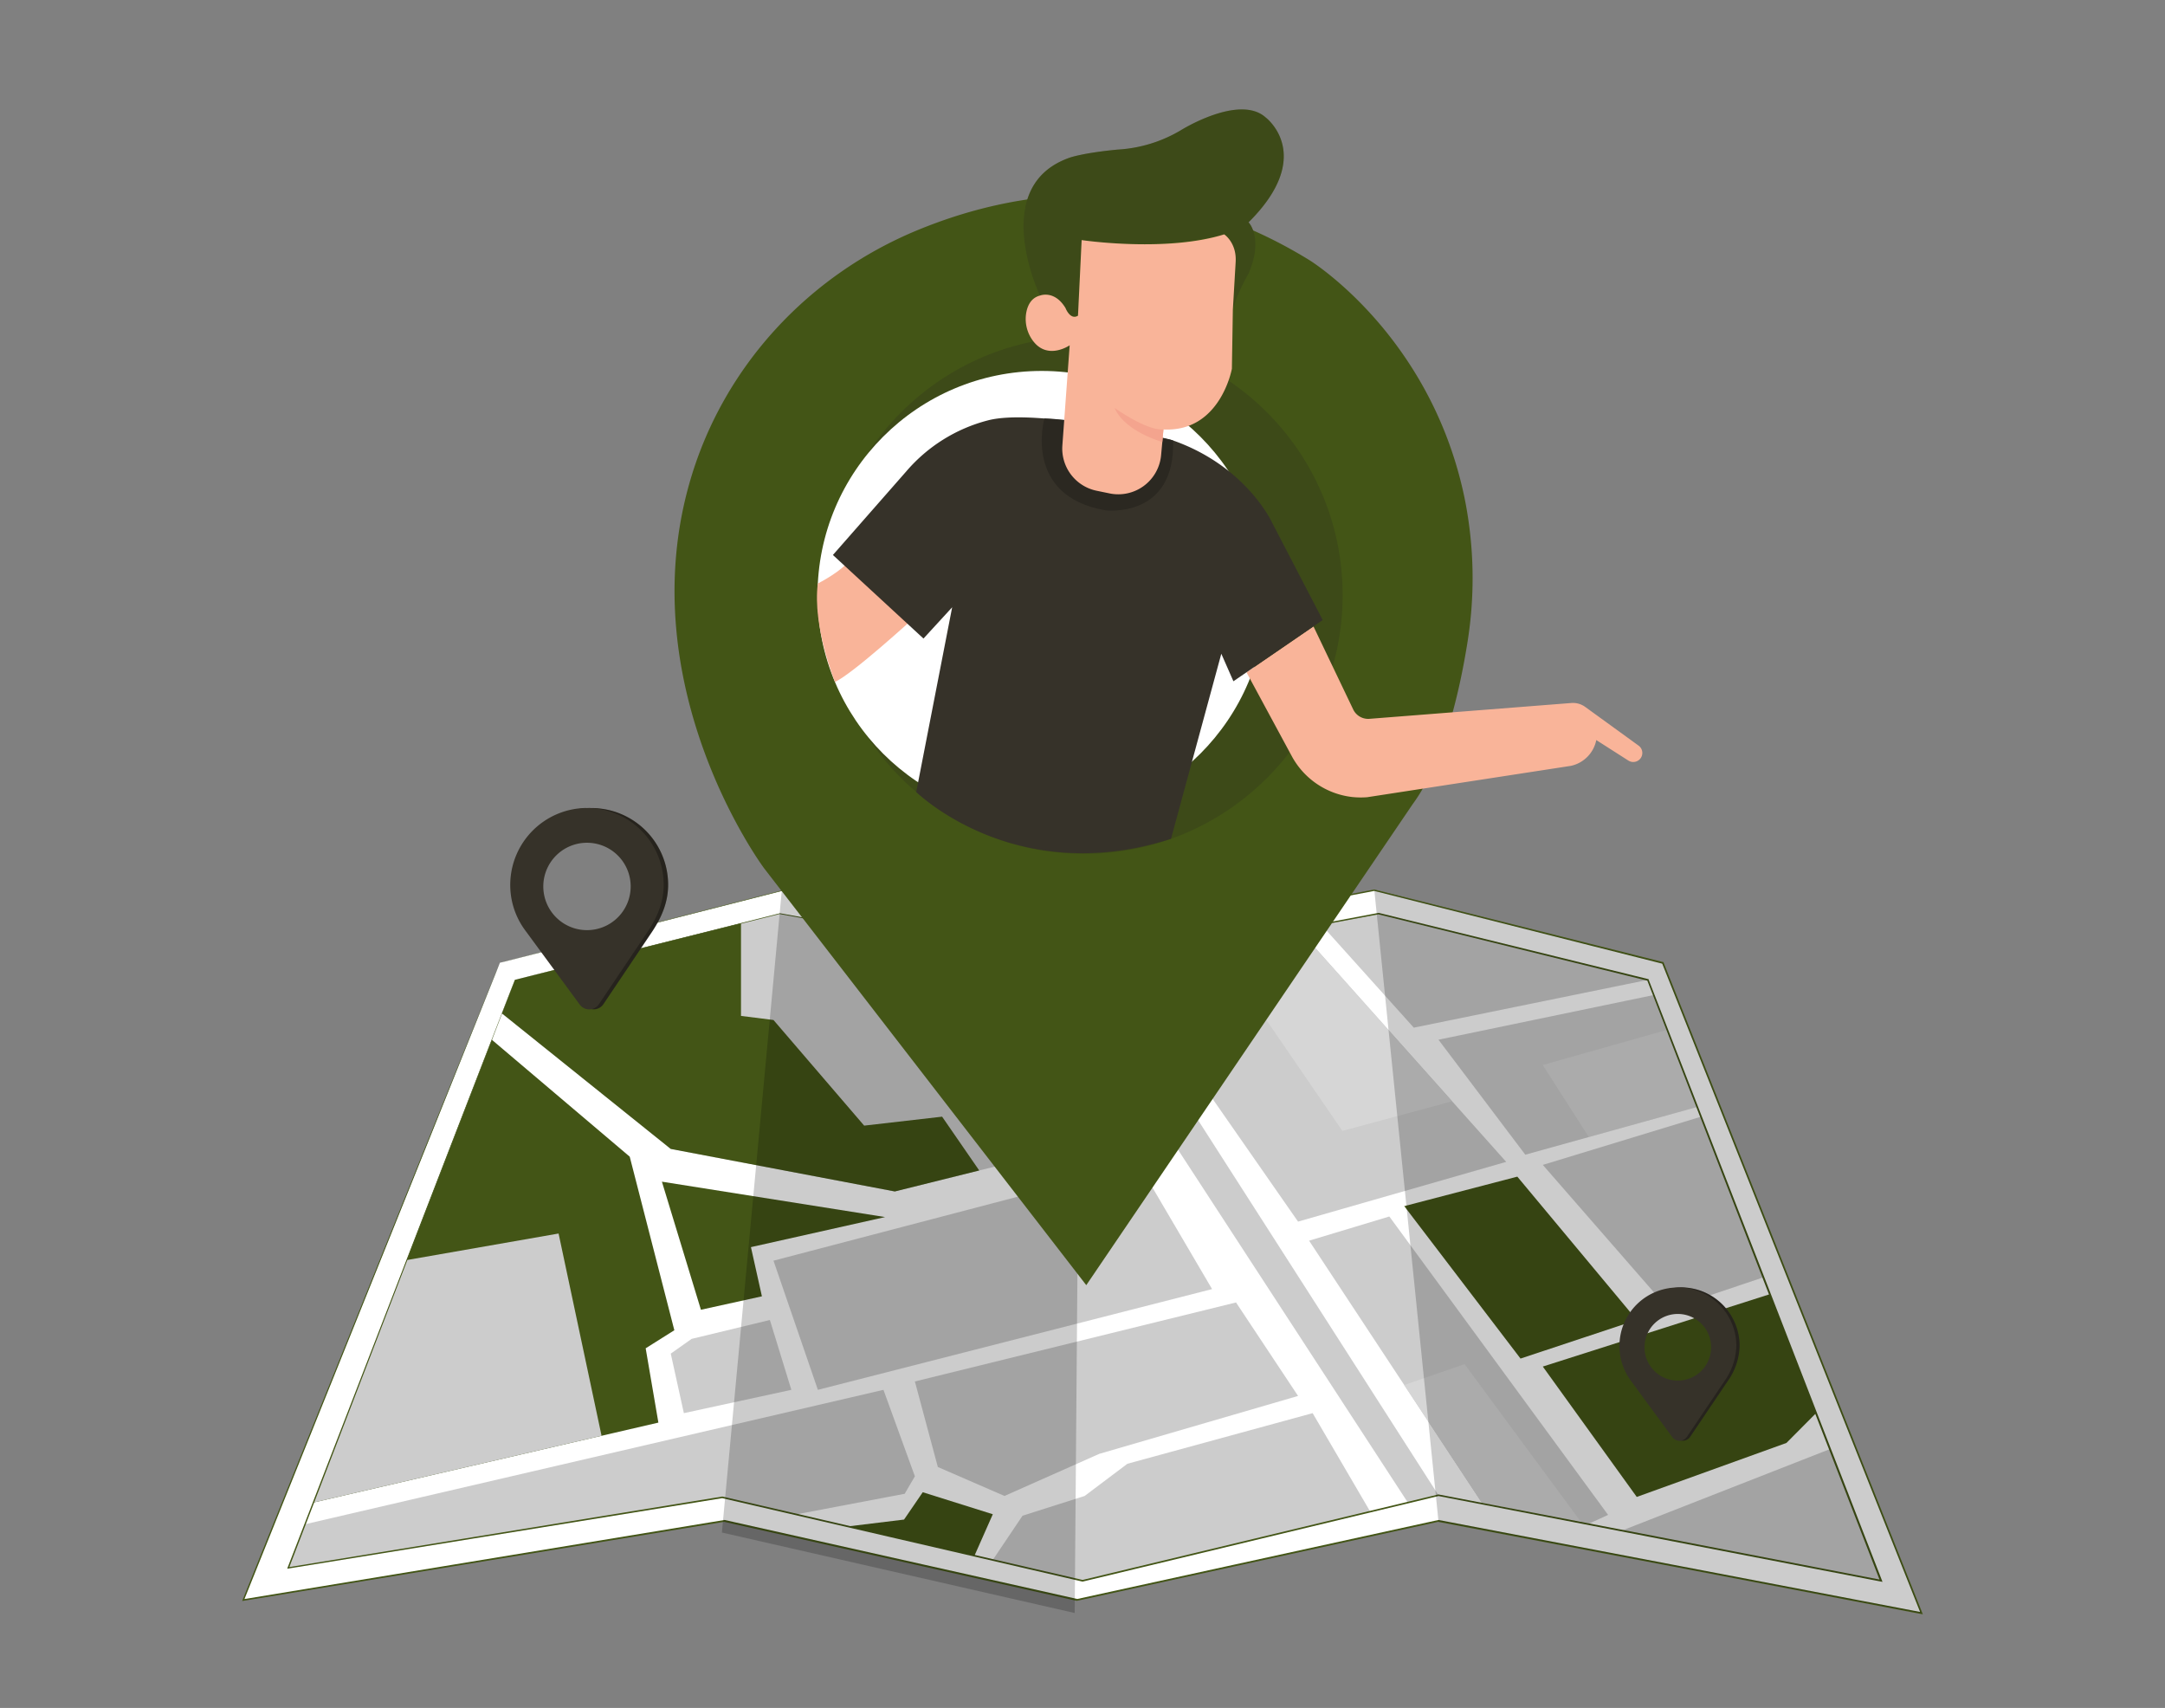  <!DOCTYPE svg PUBLIC "-//W3C//DTD SVG 1.1//EN" "http://www.w3.org/Graphics/SVG/1.1/DTD/svg11.dtd">
<svg id="a0385255-c5b6-443f-99de-75d8a3ebcb77" data-name="Layer 1" xmlns="http://www.w3.org/2000/svg" width="865.76" height="682.89" viewBox="0 0 865.76 682.89">
<rect x="0" y="0" width="865.76" height="682.89" fill="#808080" stroke="none"/>
<defs>
<style xmlns="http://www.w3.org/1999/xhtml">*, ::after, ::before { box-sizing: border-box; }
img, svg { vertical-align: middle; }
</style>
<style xmlns="http://www.w3.org/1999/xhtml">*, body, html { -webkit-font-smoothing: antialiased; }
img, svg { max-width: 100%; }
</style>
</defs>
<polygon points="199.91 384.93 97.31 639.7 289.67 608.07 430.75 639.7 575.23 608.07 768.45 644.93 665.01 384.93 549.59 355.86 432.89 378.09 313.62 355.86 199.91 384.93" fill="#fff"/>
<path d="M199.91,384.93l1.88-.5,5.62-1.44,22-5.67,84.17-21.55h.07l119.22,22.16h-.1l116.7-22.26h.2l115.41,29h.17v.16l103.43,260,.26.63-.68-.13-99.39-19L575,608.46h.16l-144.49,31.6h-.09l-141.06-31.6h.11L97.3,640.06l-.47.07.18-.44C128.74,561,154.47,497.33,172.2,453.31l20.48-50.67L198,389.48c1.21-3,1.84-4.46,1.84-4.46s-.59,1.53-1.78,4.52l-5.29,13.22-20.3,50.66L97.57,639.8l-.3-.37,192.4-31.69h.13l141.06,31.6h-.14l144.48-31.6h.07l93.83,17.9,99.39,19-.41.5-103.43-260,.23.2L549.47,356.2h.2L432.93,378.34h-.1L313.6,356h0l-84.07,21.43-22.05,5.59-5.65,1.44Z" fill="#435516" data-secondary="true"/>
<polygon points="205.9 391.77 115.27 626.88 288.82 598.66 432.89 632 575.23 597.82 752.2 632 659.02 391.77 551.3 365.26 432.89 387.5 311.91 365.26 205.9 391.77" fill="#fff"/>
<polygon points="125.34 600.76 263.28 568.8 258.2 539.09 269.66 531.87 251.82 462.47 196.66 415.71 125.34 600.76" fill="#435516" data-secondary="true"/>
<polygon points="115.27 626.88 121.99 609.44 353.29 555.7 365.85 590.27 361.78 597.26 318.35 605.5 288.82 598.66 115.27 626.88" fill="#ccc"/>
<polygon points="365.85 552.35 375.03 586.55 401.68 598.13 439.57 581.3 519.08 558.14 494.27 520.76 365.85 552.35" fill="#ccc"/>
<polygon points="273.47 565.02 316.45 555.7 307.87 527.77 276.56 535.33 268.23 541.22 273.47 565.02" fill="#ccc"/>
<polygon points="264.69 472.47 280.29 523.68 304.68 518.31 300.29 498.64 353.94 486.62 264.69 472.47" fill="#435516" data-secondary="true"/>
<polygon points="200.73 405.2 268.23 459.38 357.83 476.38 453.42 452.62 409.79 383.25 311.91 365.26 205.9 391.77 200.73 405.2" fill="#ccc"/>
<polygon points="422.85 385.65 562.98 600.76 575.23 597.82 439.6 386.24 432.89 387.5 422.85 385.65" fill="#ccc"/>
<polygon points="309.31 504.06 327.06 555.7 484.7 515.42 455.53 465.76 309.31 504.06" fill="#ccc"/>
<polyline points="397.01 623.7 398.54 621.42 408.9 606.03 433.74 598.13 450.83 585.26 524.91 565.02 547.92 604.37 432.89 632" fill="#ccc"/>
<polygon points="528.24 369.59 565.36 410.89 659.02 391.77 551.3 365.26 528.24 369.59" fill="#ccc"/>
<polygon points="678.73 442.58 609.95 461.69 575.23 415.71 661.36 397.83 678.73 442.58" fill="#ccc"/>
<polygon points="446.95 384.84 519.08 488.44 602.31 464.55 519.08 371.31 446.95 384.84" fill="#ccc"/>
<polygon points="648.58 611.98 731.79 579.39 752.2 632 648.58 611.98" fill="#ccc"/>
<polygon points="561.54 482.25 606.76 470.46 654.52 527.77 608.04 543.2 561.54 482.25" fill="#435516" data-secondary="true"/>
<polygon points="616.95 465.76 667.26 523.45 705.16 510.72 680.24 446.48 616.95 465.76" fill="#ccc"/>
<polygon points="654.52 598.52 616.95 546.39 707.77 517.45 726.22 565.02 714.38 576.93 654.52 598.52" fill="#435516" data-secondary="true"/>
<polygon points="523.49 496.06 592.52 600.76 635.04 609.37 643.06 605.7 555.58 486.39 523.49 496.06" fill="#ccc"/>
<polygon points="240.56 574.07 223.37 493.2 162.72 503.8 125.34 600.76 240.56 574.07" fill="#ccc"/>
<polygon points="296.32 369.16 296.32 406.19 309.31 407.83 345.57 450.06 376.74 446.48 391.58 467.99 357.83 476.38 268.23 459.38 200.73 405.2 205.9 391.77 296.32 369.16" fill="#435516" data-secondary="true"/>
<polygon points="485.88 377.86 536.8 452.17 580.67 440.32 519.08 371.31 485.88 377.86" fill="#ccc"/>
<polygon points="485.88 377.86 536.8 452.17 580.67 440.32 519.08 371.31 485.88 377.86" fill="#fff" opacity="0.2"/>
<polygon points="635.38 454.63 616.95 425.83 666.76 411.75 678.73 442.58 635.38 454.63" fill="#fff" opacity="0.2"/>
<polygon points="561.54 553.77 585.66 545.43 632.43 608.83 592.52 600.76 561.54 553.77" fill="#ccc"/>
<polygon points="561.54 553.77 585.66 545.43 632.43 608.83 592.52 600.76 561.54 553.77" fill="#fff" opacity="0.2"/>
<polygon points="339.1 610.3 361.52 607.57 369 596.64 397.01 605.44 389.68 622.01 339.1 610.3" fill="#435516" data-secondary="true"/>
<path d="M205.9,391.84l7-1.8,20.51-5.17,78.48-19.72h.07l121,22.16h-.1L551.24,365h.13l107.74,26.48h.15v.17c28.6,73.42,60.11,154.67,93.29,240.19l.24.64-.66-.13-88.79-17.15-88.18-17.06h.16L433,632.36h-.18L288.75,599h.13L115.31,627.15l-.46.07.16-.44c28.06-72.62,50.77-131.4,66.45-172,7.86-20.29,13.95-36,18.09-46.73l4.72-12.14c1.07-2.74,1.63-4.12,1.63-4.12s-.53,1.43-1.58,4.18l-4.66,12.18-18,46.83L115.53,627l-.3-.36,173.54-28.27h.13L433,631.73h-.16l142.34-34.2h.09l88.26,17,88.73,17.15-.42.51c-33.17-85.54-64.64-166.73-93.15-240.25l.23.2L551.14,365.57h.13L432.85,387.75h-.1l-121-22.3h0L233.51,385,213,390.06Z" fill="#435516" data-secondary="true"/>
<g opacity="0.2">
<polygon points="429.76 644.93 431.9 378.77 312.63 356.15 288.68 612.75 429.76 644.93"/>
</g>
<g opacity="0.2">
<polygon points="549.59 356.02 575.23 608.24 768.45 645.1 665.01 385.1 549.59 356.02"/>
</g>
<g id="e411d552-7559-4945-a045-fc58bdfc4613" data-name="freepik--Locators--inject-21">
<path d="M235.81,323.06a30.69,30.69,0,0,0-24.18,48.58h0l.29.42h0l21.74,29.55a4.66,4.66,0,0,0,6.52,1,4.42,4.42,0,0,0,1.1-1.14l19.64-29.21c3.71-5.66,6.26-11.59,6.26-18.57a30.69,30.69,0,0,0-30.74-30.62Zm.73,53A23.07,23.07,0,1,1,259.61,353h0a23.07,23.07,0,0,1-23.07,23.07Z" fill="#363229" data-primary="true"/>
<g opacity="0.3">
<path d="M235.81,323.14a30.7,30.7,0,0,0-24.18,48.59h0l.29.41h0l21.74,29.55a4.66,4.66,0,0,0,7.62-.16l19.64-29.2c3.71-5.66,6.26-11.59,6.26-18.58a30.67,30.67,0,0,0-30.74-30.61Zm.73,53a23.07,23.07,0,1,1,23.07-23.07h0a23.07,23.07,0,0,1-23.07,23.07Z"/>
</g>
<path d="M234,323.06A30.78,30.78,0,0,0,204.05,353a30.43,30.43,0,0,0,5.75,18.68h0l.3.41h0l21.72,29.55a4.67,4.67,0,0,0,7.68-.14l19.64-29.21c3.72-5.66,6.26-11.59,6.26-18.57a30.68,30.68,0,0,0-30.72-30.65Zm.72,48.84a17.47,17.47,0,1,1,17.48-17.47,17.47,17.47,0,0,1-17.48,17.47h0Z" fill="#363229" data-primary="true"/>
<path d="M671.78,514.78a23.39,23.39,0,0,0-18.48,37h0l.23.31h0l16.57,22.51a3.54,3.54,0,0,0,5,.7,3.48,3.48,0,0,0,.77-.81l15-22.25a25.29,25.29,0,0,0,4.78-14.15,23.4,23.4,0,0,0-23.45-23.35Zm.56,40.39a17.58,17.58,0,1,1,17.58-17.64,17.59,17.59,0,0,1-17.58,17.64Z" fill="#363229" data-primary="true"/>
<g opacity="0.3">
<path d="M671.78,514.78a23.39,23.39,0,0,0-18.48,37h0l.23.31h0l16.57,22.51a3.54,3.54,0,0,0,5,.7,3.48,3.48,0,0,0,.77-.81l15-22.25a25.29,25.29,0,0,0,4.78-14.15,23.4,23.4,0,0,0-23.45-23.35Zm.56,40.39a17.58,17.58,0,1,1,17.58-17.64,17.59,17.59,0,0,1-17.58,17.64Z"/>
</g>
<path d="M670.4,514.78a23.39,23.39,0,0,0-18.43,37h0l.21.31h0l16.55,22.51a3.55,3.55,0,0,0,5,.76,3.47,3.47,0,0,0,.84-.87l15-22.25a25.43,25.43,0,0,0,4.77-14.15,23.39,23.39,0,0,0-23.43-23.35Zm.54,37.22a13.32,13.32,0,1,1,13.32-13.32h0A13.3,13.3,0,0,1,671,552Z" fill="#363229" data-primary="true"/>
</g>
<path d="M434.39,513.85,305.53,347.13s-53.94-72.39-29.38-155.5c13.35-45.18,47-81.45,90.47-99.49,38.43-15.93,95.71-25.85,157,11.87,0,0,48.1,29.5,61.87,94.29a161.37,161.37,0,0,1,1.24,59.11c-3,18.62-9.37,47.28-21.79,64.08Z" fill="#435516" data-secondary="true"/>
<circle cx="433.49" cy="237.97" r="103.42" fill="#435516" data-secondary="true"/>
<circle cx="433.49" cy="237.97" r="103.42" fill="#231f20" opacity="0.2"/>
<circle cx="416.58" cy="237.97" r="89.66" fill="#fff"/>
<path d="M365.21,247.27s-24.13,22.09-31.31,25.39c0,0-9.1-22.39-6.86-39.35,0,0,9.86-5,12.92-9.63Z" fill="#f9b499"/>
<path d="M498.46,268.81l18,33.32a31.55,31.55,0,0,0,24.26,16.54,33,33,0,0,0,6,.08l81.41-12.53a13.2,13.2,0,0,0,10.21-10.32l12.83,8.2a3.63,3.63,0,0,0,5.16-1.36h0a3.62,3.62,0,0,0-1.08-4.62l-21.35-15.48a8.34,8.34,0,0,0-5.53-1.56l-80.74,6.33a6.64,6.64,0,0,1-6.5-3.75l-15.88-33.2Z" fill="#f9b499"/>
<path d="M432.54,96,431,126.2s-3.83,1.33-5-3.06c0,0-4-7.08-10.14-5,0,0-20.84-43.61,11.86-55.09,0,0,5.17-1.91,19.32-3.25A55.52,55.52,0,0,0,472.32,52s23.34-14.54,33.86-5c0,0,20.08,15.11-6.89,41.89,0,0,6.12,6.12,0,20.46,0,0-4.78,8.23-6.31,14.54l1.11-17.36a19.19,19.19,0,0,0-1.59-9.16c-.77-1.71-1.76-3.25-3-3.7C489.54,93.68,466.39,100.56,432.54,96Z" fill="#435516" data-secondary="true"/>
<path d="M432.54,96,431,126.2s-3.83,1.33-5-3.06c0,0-4-7.08-10.14-5,0,0-20.84-43.61,11.86-55.09,0,0,5.17-1.91,19.32-3.25A55.52,55.52,0,0,0,472.32,52s23.34-14.54,33.86-5c0,0,20.08,15.11-6.89,41.89,0,0,6.12,6.12,0,20.46,0,0-4.78,8.23-6.31,14.54l1.11-17.36a19.19,19.19,0,0,0-1.59-9.16c-.77-1.71-1.76-3.25-3-3.7C489.54,93.68,466.39,100.56,432.54,96Z" fill="#231f20" opacity="0.2"/>
<path d="M333.07,221.9l36.22,33.41,11.47-12.5-14.37,73.85s39.29,38.75,101.88,18.73l20.12-74,4.84,11,35.71-24.49-20.15-38.76s-10.45-23.21-40.8-33.41c0,0-53.31-12.76-72.94-7.65a64.16,64.16,0,0,0-32.65,20.4Z" fill="#363229" data-primary="true"/>
<path d="M417.64,167.34s-8.82,31,24.46,36.71c0,0,28,3.47,27-27.92C469.13,176.13,433.9,167.57,417.64,167.34Z" fill="#363229" data-primary="true"/>
<path d="M417.64,167.34s-8.82,31,24.46,36.71c0,0,28,3.47,27-27.92C469.13,176.13,433.9,167.57,417.64,167.34Z" opacity="0.2"/>
<path d="M427.75,138.06s-9.38,6.49-15.23-2.59a14.52,14.52,0,0,1-2-11.1c.62-2.66,2.08-5.39,5.42-6.21,0,0,5.74-2.29,10.14,5,0,0,1.91,5,5,3.06L432.54,96s33.66,5,57-2.29c0,0,5,3.27,4.59,10.91L493,123.9l-.38,23.53s-4.56,25.42-27.36,24.29L464.31,182a17.19,17.19,0,0,1-20.61,15.28l-5.2-1.07a17.21,17.21,0,0,1-13.67-18.09Z" fill="#f9b499"/>
<path d="M465.24,171.72l-.45,5s-15-4.11-19.07-13.6C445.72,163.09,458.4,172.23,465.24,171.72Z" fill="#f4a48e"/>
</svg>